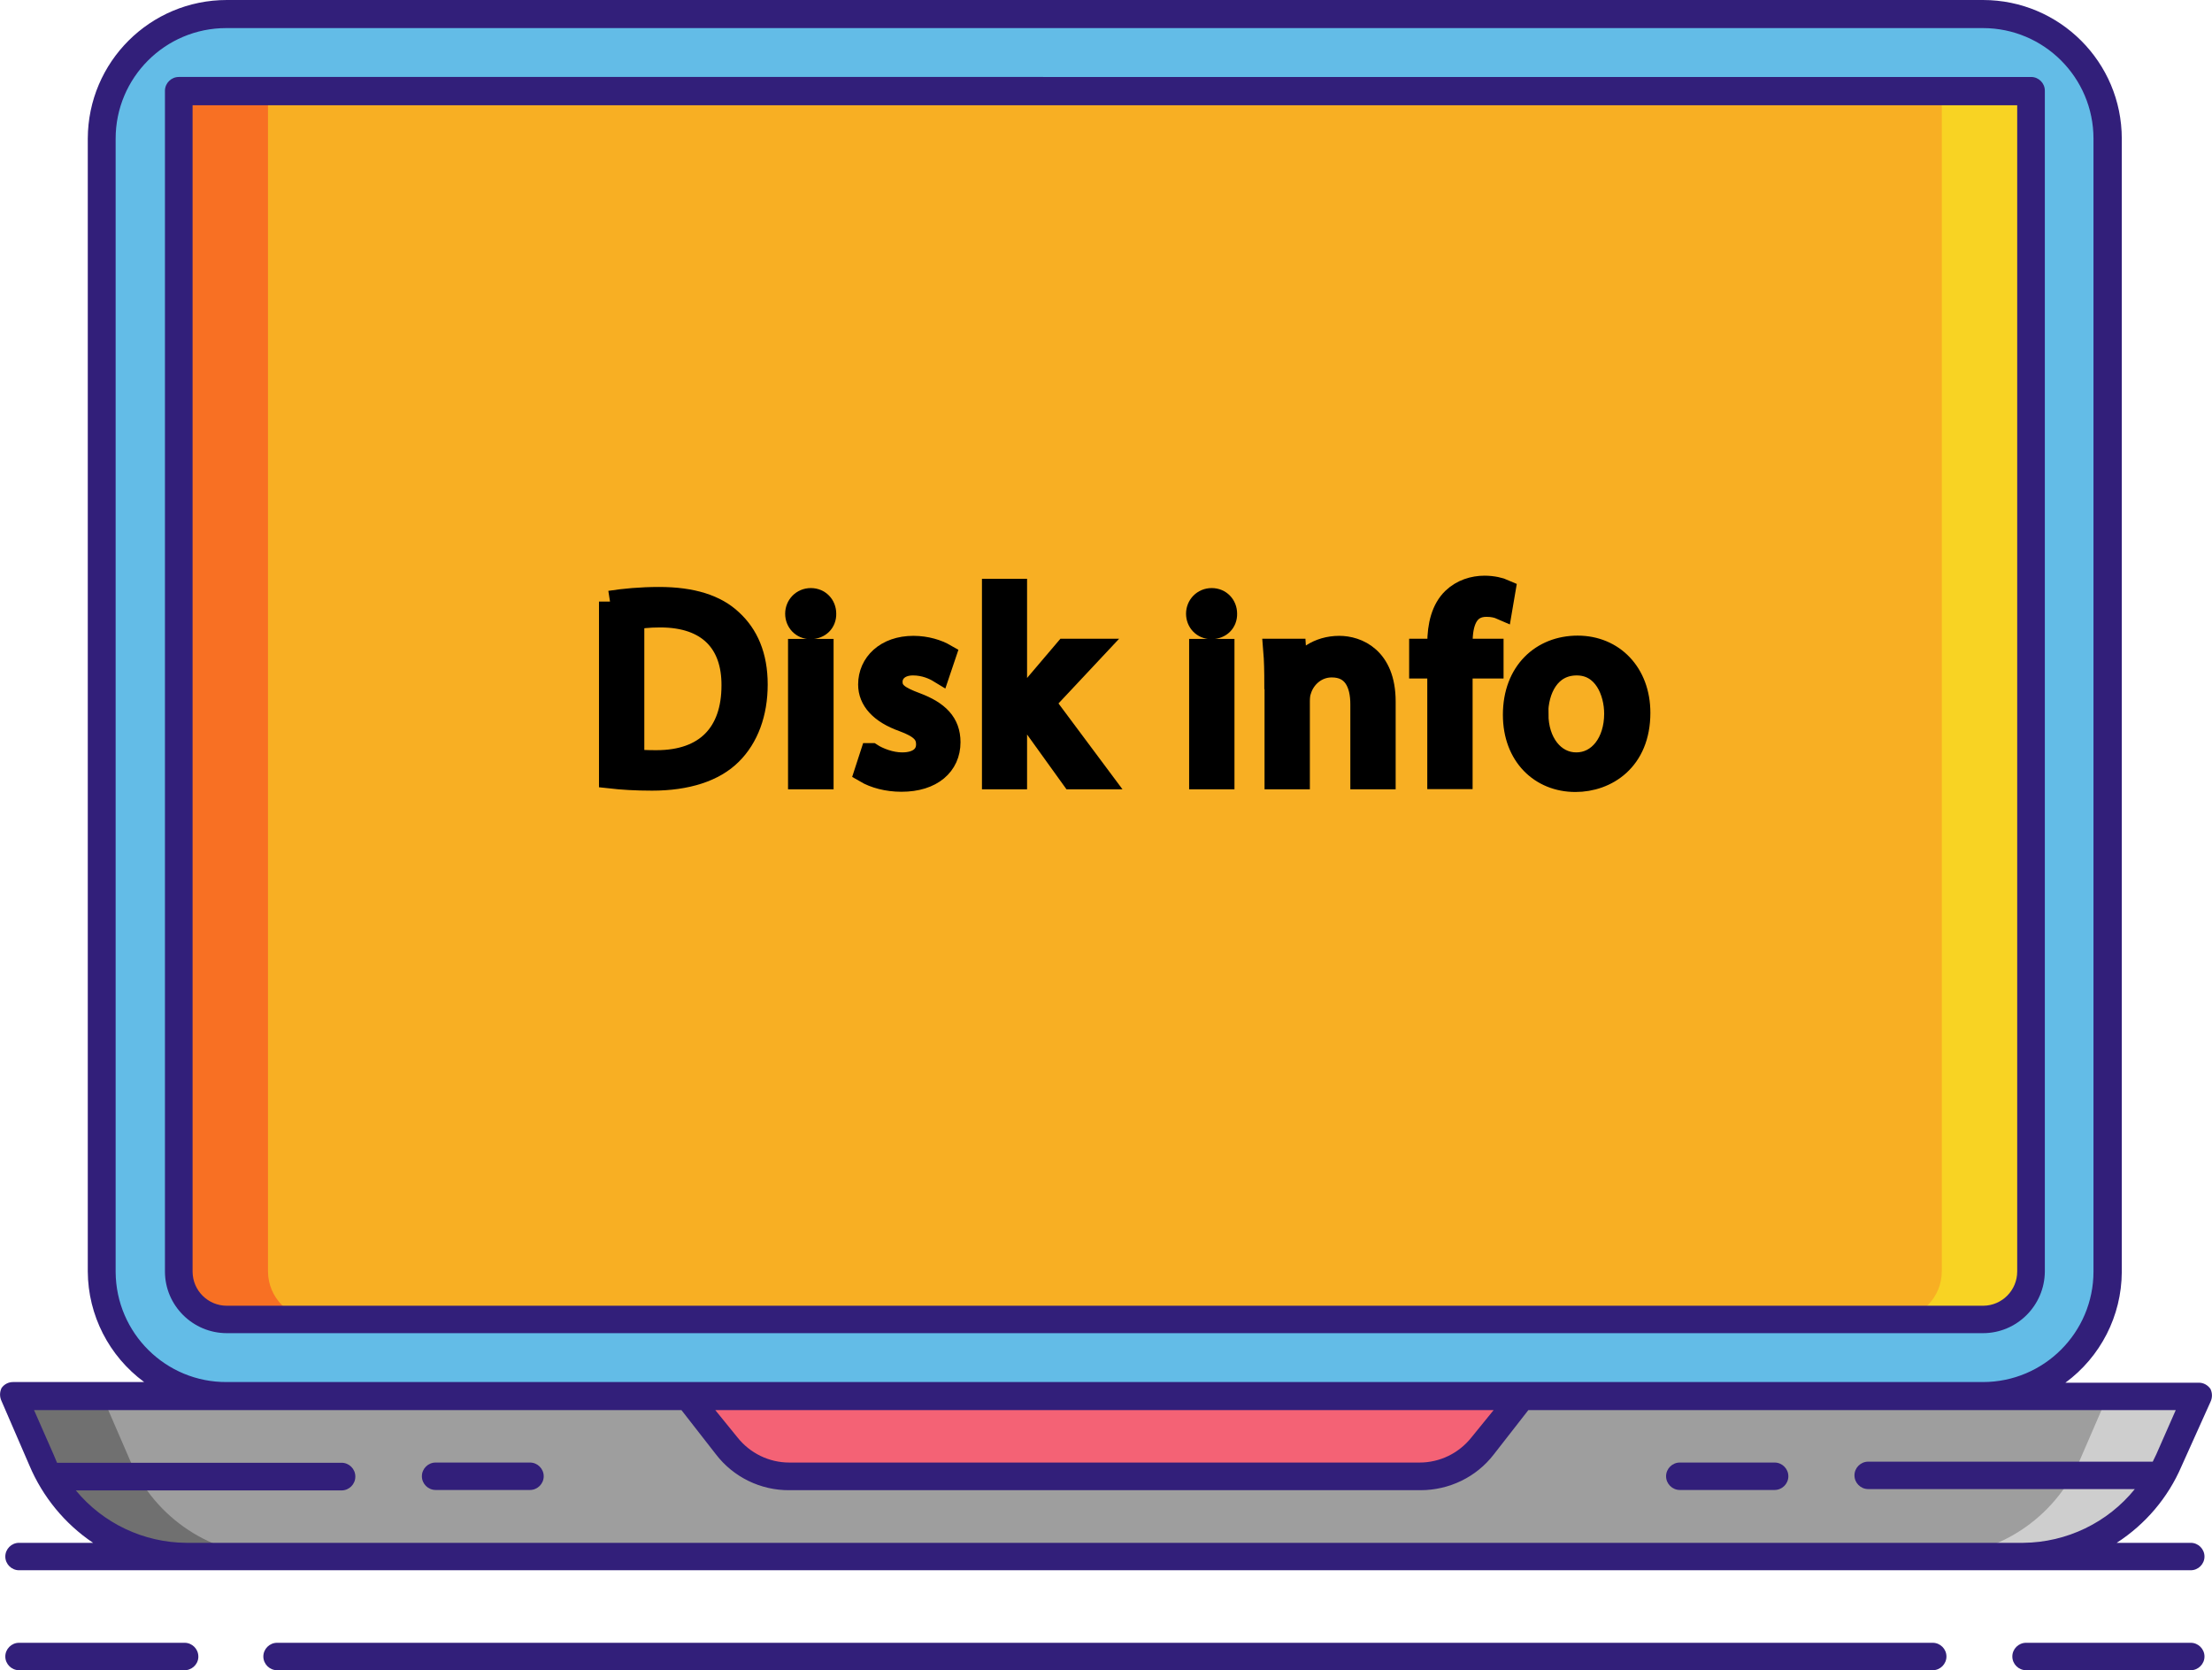 <?xml version="1.0" encoding="UTF-8"?>
<svg id="Layer_1" data-name="Layer 1" xmlns="http://www.w3.org/2000/svg" viewBox="0 0 100.04 75.52">
  <defs>
    <style>
      .cls-1 {
        stroke: #000;
        stroke-miterlimit: 10;
      }

      .cls-2 {
        fill: #321f7a;
      }

      .cls-3 {
        fill: #707070;
      }

      .cls-4 {
        fill: #f87023;
      }

      .cls-5 {
        fill: #63bce7;
      }

      .cls-6 {
        fill: #f46275;
      }

      .cls-7 {
        fill: #f8af23;
      }

      .cls-8 {
        fill: #cecece;
      }

      .cls-9 {
        fill: #9e9e9e;
      }

      .cls-10 {
        fill: #f8d323;
      }
    </style>
  </defs>
  <g>
    <g>
      <path class="cls-5" d="m10.26,63.14c-3.12,0-5.65-2.53-5.65-5.65h0V6.27C4.61,3.15,7.14.62,10.26.62h79.42c3.12,0,5.65,2.53,5.65,5.65h0v51.22c0,3.12-2.53,5.65-5.65,5.65H10.26Z"/>
      <path class="cls-7" d="m91.85,4.1v53.38c0,1.2-.96,2.17-2.16,2.18,0,0-.01,0-.02,0H10.27c-1.2,0-2.17-.96-2.18-2.16,0,0,0-.01,0-.02V4.1h83.76Z"/>
      <path class="cls-4" d="m12.12,57.48V4.1h-4v53.38c0,1.19.96,2.16,2.15,2.18h4c-1.19-.02-2.15-.99-2.15-2.18Z"/>
      <path class="cls-10" d="m87.82,57.48V4.1h4v53.38c0,1.19-.96,2.16-2.15,2.18h-4c1.19-.02,2.15-.99,2.15-2.18Z"/>
      <path class="cls-9" d="m49.97,63.14H.59l1.26,2.91c1.14,2.62,3.72,4.31,6.58,4.31h83.08c2.86,0,5.44-1.69,6.58-4.31l1.26-2.91h-49.38Z"/>
      <path class="cls-3" d="m5.89,66.05l-1.26-2.91H.63l1.26,2.91c1.14,2.6,3.7,4.29,6.54,4.31h4c-2.84-.01-5.41-1.7-6.54-4.31Z"/>
      <path class="cls-8" d="m94.05,66.05l1.26-2.91h4l-1.26,2.91c-1.14,2.62-3.72,4.31-6.58,4.31h-4c2.86,0,5.44-1.69,6.58-4.31Z"/>
      <path class="cls-6" d="m31.12,63.14l1.74,2.23c.68.87,1.73,1.39,2.84,1.39h28.54c1.11,0,2.15-.51,2.84-1.38l1.74-2.23H31.12Z"/>
    </g>
    <g>
      <path class="cls-2" d="m92.48,57.49V4.1c0-.34-.28-.62-.62-.62,0,0,0,0-.01,0H8.09c-.34,0-.62.27-.63.61,0,0,0,0,0,.01v53.39c0,1.54,1.26,2.79,2.8,2.79h79.42c1.54,0,2.79-1.25,2.8-2.79Zm-83.77,0V4.76h82.52v52.73c0,.85-.68,1.54-1.53,1.55,0,0-.01,0-.02,0H10.26c-.85,0-1.54-.68-1.55-1.53,0,0,0-.01,0-.02Z"/>
      <path class="cls-2" d="m98.66,66.3l1.31-2.91c.09-.19.09-.4,0-.59-.12-.17-.31-.28-.52-.28h-6.04c1.59-1.17,2.54-3.02,2.55-5V6.27C95.96,2.81,93.15,0,89.68,0H10.26C6.79,0,3.98,2.8,3.97,6.27h0v51.22c.01,1.98.96,3.83,2.55,5H.59c-.21,0-.4.1-.52.27-.09.19-.09.4,0,.59l1.26,2.91c.6,1.42,1.6,2.64,2.88,3.5H.86c-.34,0-.62.28-.62.62H.24c0,.34.28.62.62.62h98.22c.34,0,.62-.28.62-.62h0c0-.34-.28-.62-.62-.62h-3.35c1.3-.84,2.32-2.04,2.93-3.46ZM5.23,57.49V6.27c0-2.76,2.24-5,5-5h79.45c2.76,0,5,2.24,5,5v51.22c0,2.76-2.24,5-5,5H10.26c-2.76.02-5.01-2.21-5.03-4.97,0-.01,0-.02,0-.03Zm62.32,6.27l-1,1.23c-.57.72-1.43,1.14-2.35,1.14h-28.5c-.92,0-1.78-.42-2.35-1.14l-1-1.23h35.2Zm24,6H8.43c-1.93-.01-3.77-.88-5-2.37h12.02c.34,0,.62-.28.62-.62,0,0,0,0,0-.01,0-.34-.28-.62-.62-.62H2.58l-.16-.38-.88-2h29.28l1.56,2c.79,1.03,2.02,1.63,3.32,1.62h28.54c1.3,0,2.53-.59,3.32-1.62l1.56-2h29.28l-.88,2-.16.33h-12.87c-.34,0-.62.28-.62.62h0c0,.34.28.62.62.62h12.06c-1.23,1.52-3.08,2.41-5.04,2.43h.04Z"/>
      <path class="cls-2" d="m23.97,66.13h-4.27c-.34,0-.62.28-.62.62h0c0,.34.28.62.62.62h4.27c.34,0,.62-.28.62-.62h0c0-.34-.28-.62-.62-.62h0Z"/>
      <path class="cls-2" d="m80.24,66.13h-4.27c-.34,0-.62.28-.62.62h0c0,.34.28.62.62.62h4.29c.34,0,.62-.28.62-.62h0c0-.34-.28-.62-.62-.62,0,0-.01,0-.02,0Z"/>
      <path class="cls-2" d="m8.31,74.28H.86c-.34,0-.62.28-.62.62H.24c0,.34.28.62.62.62h7.45c.34.02.64-.24.66-.58,0-.01,0-.03,0-.04,0-.34-.28-.62-.62-.62-.01,0-.03,0-.04,0Z"/>
      <path class="cls-2" d="m99.08,74.28h-7.45c-.34,0-.62.28-.62.62h0c0,.34.28.62.62.62h7.45c.34,0,.62-.28.62-.62h0c0-.34-.28-.62-.62-.62h0Z"/>
      <path class="cls-2" d="m87.41,74.28H12.53c-.34,0-.62.28-.62.62h0c0,.34.28.62.62.62h74.88c.34,0,.62-.28.62-.62h0c0-.34-.28-.62-.62-.62h0Z"/>
    </g>
  </g>
  <g>
    <path class="cls-1" d="m27.59,27.21c.64-.1,1.39-.17,2.22-.17,1.5,0,2.57.35,3.27,1.01.72.66,1.14,1.6,1.14,2.9s-.41,2.4-1.16,3.14c-.76.76-2,1.16-3.57,1.16-.74,0-1.37-.04-1.9-.1v-7.95Zm1.04,7.15c.26.05.65.06,1.06.06,2.23,0,3.44-1.25,3.44-3.43.01-1.91-1.07-3.12-3.27-3.12-.54,0-.95.05-1.22.11v6.38Z"/>
    <path class="cls-1" d="m37.32,27.75c.01.36-.25.65-.67.65-.37,0-.64-.29-.64-.65s.28-.66.66-.66.65.29.65.66Zm-1.18,7.44v-5.8h1.06v5.8h-1.06Z"/>
    <path class="cls-1" d="m39.41,34.1c.31.2.86.42,1.39.42.77,0,1.13-.38,1.13-.86,0-.5-.3-.78-1.08-1.07-1.04-.37-1.54-.95-1.54-1.64,0-.94.76-1.7,2-1.7.59,0,1.1.17,1.43.36l-.26.77c-.23-.14-.65-.34-1.19-.34-.62,0-.97.36-.97.79,0,.48.35.7,1.1.98,1.01.38,1.52.89,1.52,1.75,0,1.02-.79,1.74-2.17,1.74-.64,0-1.22-.16-1.63-.4l.26-.8Z"/>
    <path class="cls-1" d="m45.95,32.04h.02c.14-.2.35-.46.52-.66l1.7-2h1.27l-2.24,2.39,2.55,3.42h-1.28l-2-2.78-.54.6v2.18h-1.04v-8.52h1.04v5.37Z"/>
    <path class="cls-1" d="m55.45,27.75c.01.36-.25.65-.67.65-.37,0-.64-.29-.64-.65s.28-.66.66-.66.65.29.65.66Zm-1.17,7.44v-5.8h1.05v5.8h-1.05Z"/>
    <path class="cls-1" d="m57.68,30.95c0-.6-.01-1.09-.05-1.57h.94l.06.96h.02c.29-.55.96-1.09,1.92-1.09.8,0,2.05.48,2.05,2.47v3.47h-1.05v-3.35c0-.94-.35-1.71-1.34-1.71-.7,0-1.24.49-1.42,1.08-.05.13-.07.31-.07.49v3.49h-1.05v-4.23Z"/>
    <path class="cls-1" d="m65.05,35.18v-5h-.82v-.8h.82v-.28c0-.82.18-1.56.67-2.03.4-.38.92-.54,1.42-.54.37,0,.7.08.9.17l-.14.82c-.16-.07-.37-.13-.67-.13-.9,0-1.13.79-1.13,1.68v.31h1.4v.8h-1.4v5h-1.04Z"/>
    <path class="cls-1" d="m74.14,32.23c0,2.15-1.49,3.08-2.89,3.08-1.57,0-2.78-1.15-2.78-2.99,0-1.94,1.27-3.08,2.88-3.08s2.79,1.21,2.79,2.99Zm-4.61.06c0,1.27.73,2.23,1.76,2.23s1.76-.95,1.76-2.25c0-.98-.49-2.23-1.74-2.23s-1.79,1.15-1.79,2.25Z"/>
  </g>
</svg>